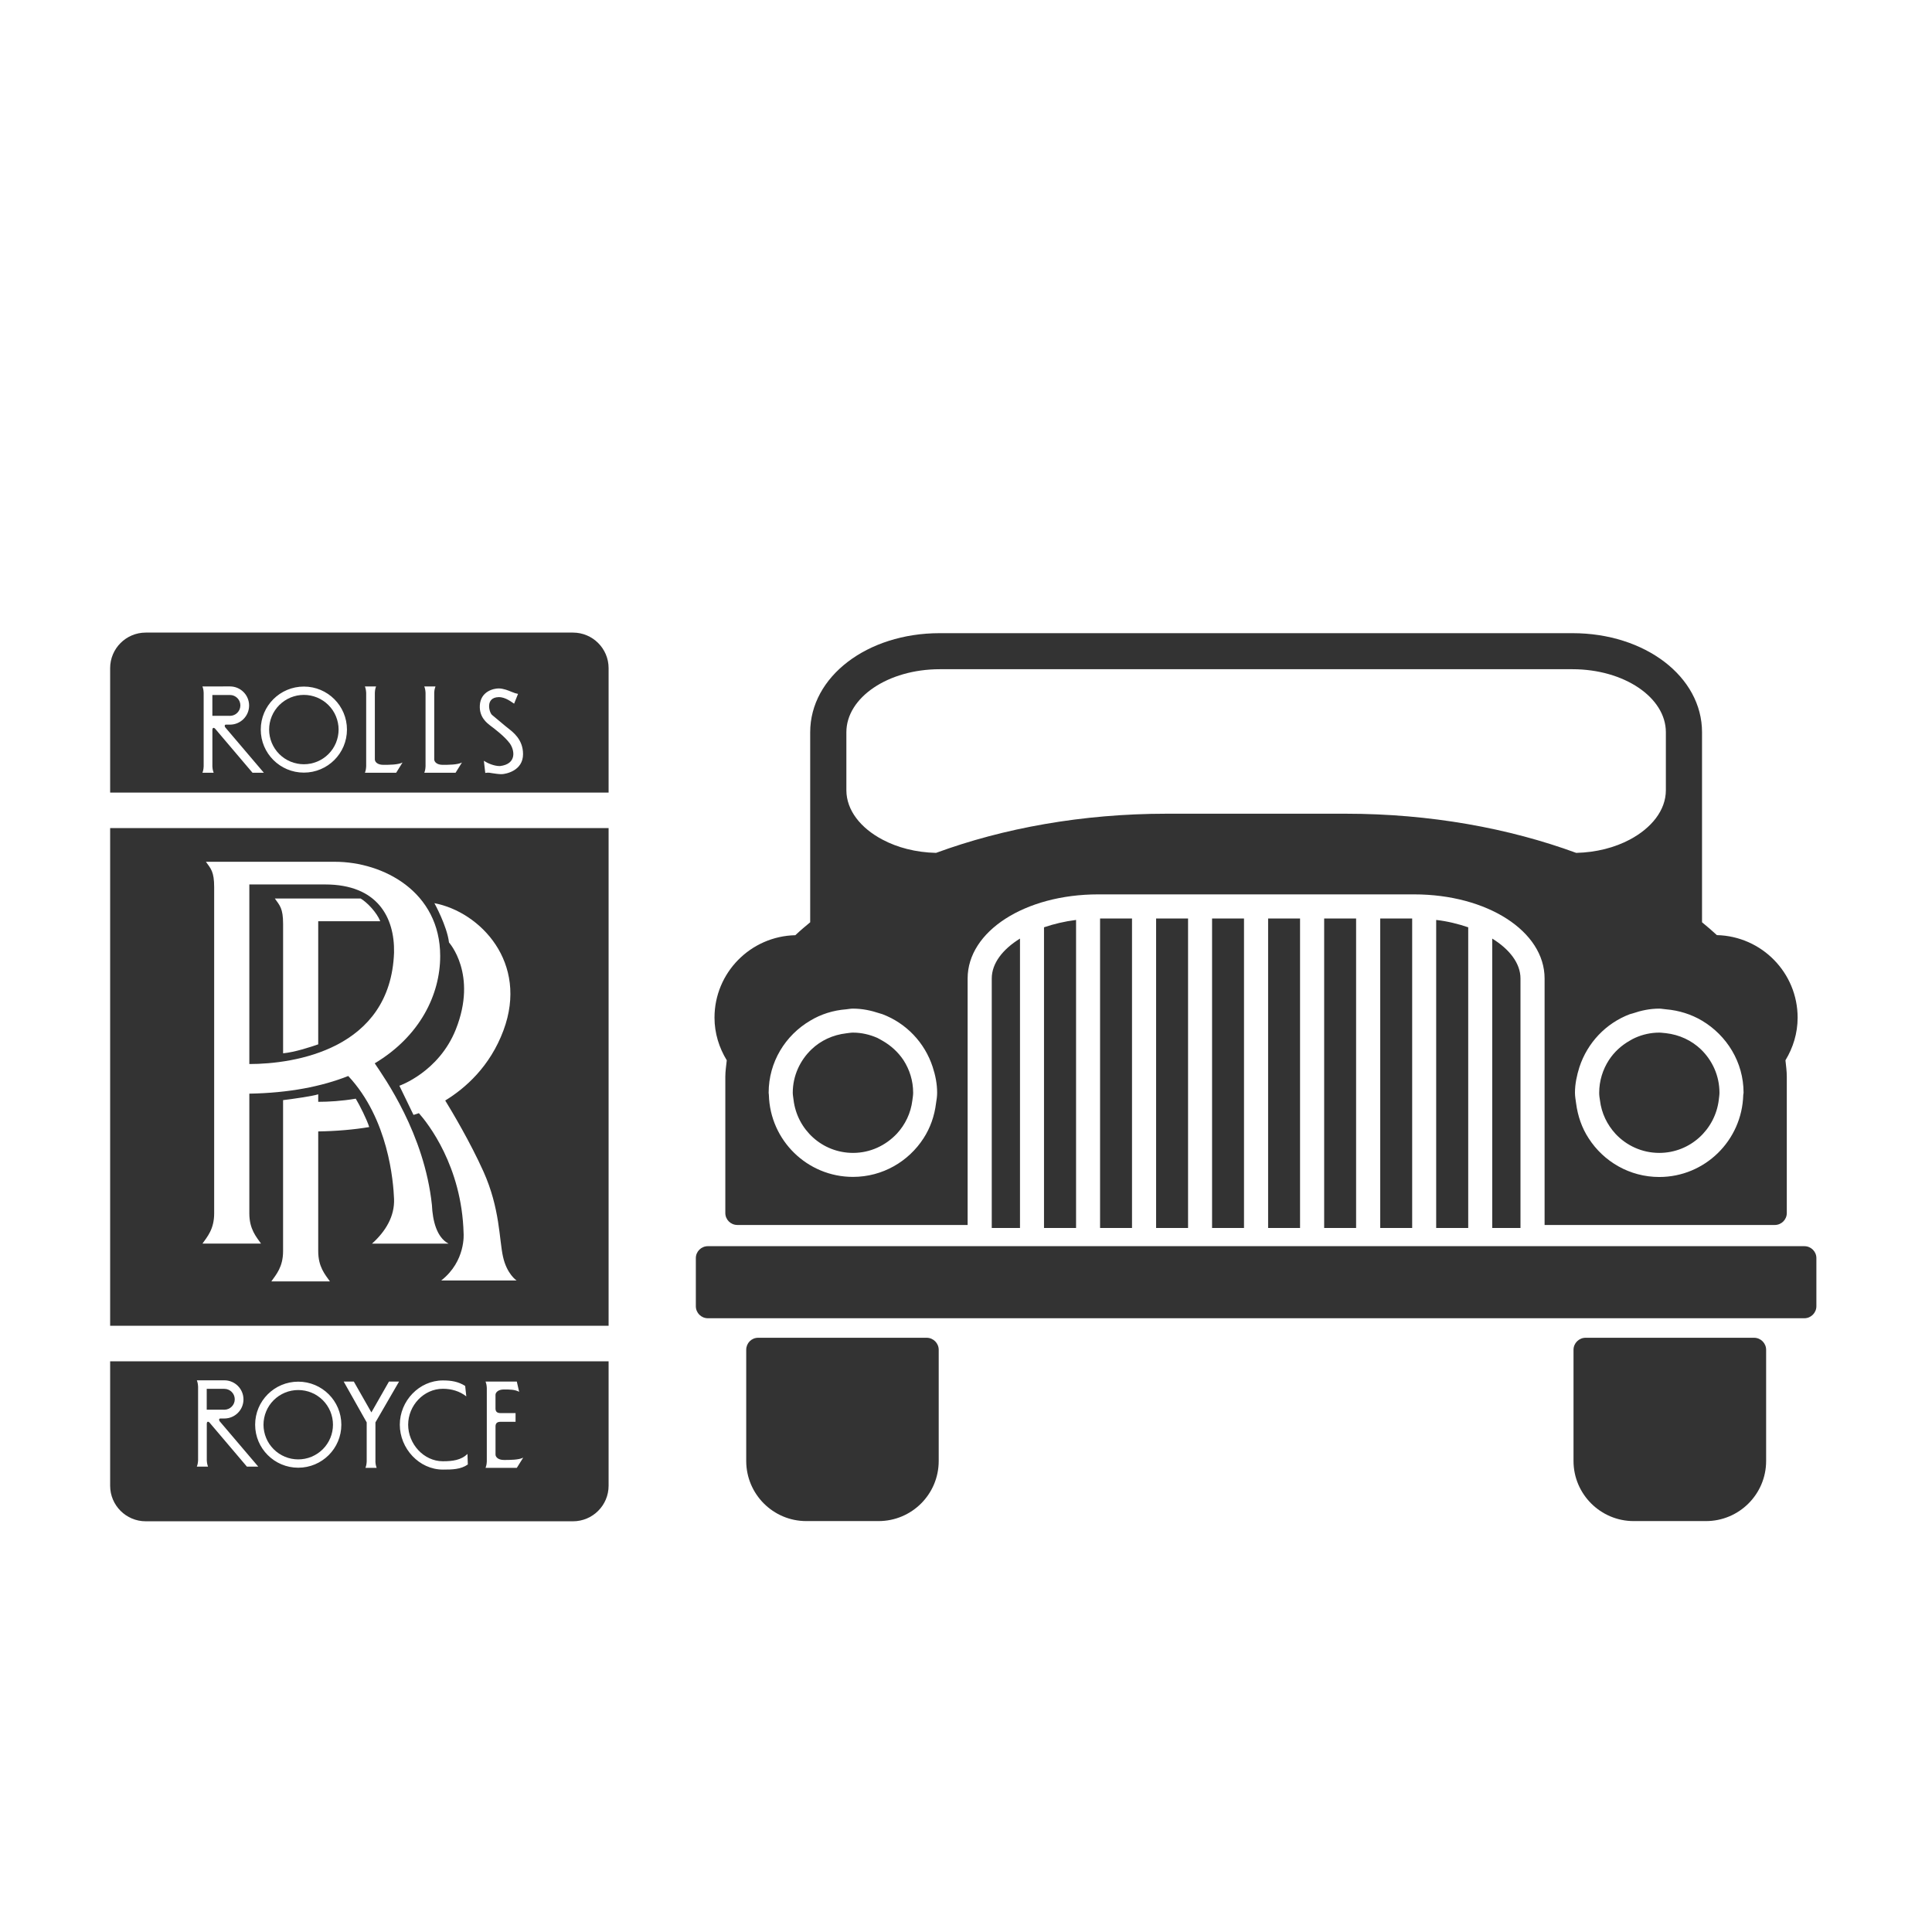 <?xml version="1.0" encoding="UTF-8"?>
<svg xmlns="http://www.w3.org/2000/svg" xmlns:xlink="http://www.w3.org/1999/xlink" width="375pt" height="375pt" viewBox="0 0 375 375" version="1.2">
<defs>
<clipPath id="clip1">
  <path d="M 21.379 160 L 118.129 160 L 118.129 258 L 21.379 258 Z M 21.379 160 "/>
</clipPath>
<clipPath id="clip2">
  <path d="M 21.379 122.781 L 118.129 122.781 L 118.129 154 L 21.379 154 Z M 21.379 122.781 "/>
</clipPath>
<clipPath id="clip3">
  <path d="M 21.379 264 L 118.129 264 L 118.129 295.281 L 21.379 295.281 Z M 21.379 264 "/>
</clipPath>
<clipPath id="clip4">
  <path d="M 135.062 122.898 L 352.562 122.898 L 352.562 295.242 L 135.062 295.242 Z M 135.062 122.898 "/>
</clipPath>
</defs>
<g id="surface1">
<path style=" stroke:none;fill-rule:nonzero;fill:rgb(20%,20%,20%);fill-opacity:1;" d="M 45.566 271.598 C 45.566 270.48 44.656 269.574 43.539 269.574 L 40.125 269.574 L 40.125 273.617 L 43.539 273.625 C 44.66 273.625 45.566 272.719 45.566 271.598 Z M 45.566 271.598 "/>
<path style=" stroke:none;fill-rule:nonzero;fill:rgb(20%,20%,20%);fill-opacity:1;" d="M 65.723 141.609 C 65.723 142.055 65.676 142.492 65.59 142.926 C 65.504 143.359 65.375 143.777 65.207 144.188 C 65.039 144.594 64.832 144.984 64.586 145.352 C 64.34 145.719 64.059 146.059 63.746 146.371 C 63.434 146.684 63.094 146.961 62.727 147.207 C 62.355 147.453 61.969 147.66 61.559 147.828 C 61.148 148 60.73 148.125 60.293 148.211 C 59.859 148.297 59.422 148.34 58.98 148.34 C 58.535 148.34 58.098 148.297 57.664 148.211 C 57.23 148.125 56.809 148 56.398 147.828 C 55.992 147.66 55.602 147.453 55.234 147.207 C 54.867 146.961 54.527 146.684 54.211 146.371 C 53.898 146.059 53.621 145.719 53.375 145.352 C 53.129 144.984 52.922 144.594 52.75 144.188 C 52.582 143.777 52.453 143.359 52.367 142.926 C 52.281 142.492 52.238 142.055 52.238 141.609 C 52.238 141.168 52.281 140.73 52.367 140.297 C 52.453 139.863 52.582 139.445 52.75 139.035 C 52.922 138.625 53.129 138.238 53.375 137.871 C 53.621 137.504 53.898 137.164 54.211 136.852 C 54.527 136.539 54.867 136.262 55.234 136.016 C 55.602 135.77 55.992 135.562 56.398 135.391 C 56.809 135.223 57.23 135.098 57.664 135.008 C 58.098 134.922 58.535 134.879 58.98 134.879 C 59.422 134.879 59.859 134.922 60.293 135.008 C 60.73 135.098 61.148 135.223 61.559 135.391 C 61.969 135.562 62.355 135.77 62.727 136.016 C 63.094 136.262 63.434 136.539 63.746 136.852 C 64.059 137.164 64.34 137.504 64.586 137.871 C 64.832 138.238 65.039 138.625 65.207 139.035 C 65.375 139.445 65.504 139.863 65.59 140.297 C 65.676 140.73 65.723 141.168 65.723 141.609 Z M 65.723 141.609 "/>
<path style=" stroke:none;fill-rule:nonzero;fill:rgb(20%,20%,20%);fill-opacity:1;" d="M 46.656 136.918 C 46.656 135.801 45.75 134.895 44.629 134.895 L 41.219 134.895 L 41.219 138.938 L 44.629 138.945 C 45.754 138.945 46.656 138.035 46.656 136.918 Z M 46.656 136.918 "/>
<g clip-path="url(#clip1)" clip-rule="nonzero">
<path style=" stroke:none;fill-rule:nonzero;fill:rgb(20%,20%,20%);fill-opacity:1;" d="M 118.129 160.734 L 21.379 160.734 L 21.379 257.332 L 118.129 257.332 Z M 64.039 248.719 L 52.668 248.719 C 53.605 247.383 54.945 245.914 54.945 242.844 L 54.945 213.535 C 56.68 213.332 60.832 212.734 61.766 212.402 L 61.766 213.863 C 63.773 213.863 66.32 213.715 69.051 213.254 C 69.789 214.465 71.258 217.402 71.664 218.762 C 68.676 219.262 65.289 219.555 61.766 219.609 L 61.766 242.844 C 61.766 245.914 63.102 247.387 64.039 248.719 Z M 67.594 208.852 C 62.461 210.887 56.059 212.148 48.395 212.277 L 48.395 235.508 C 48.395 238.582 49.734 240.047 50.664 241.383 L 39.297 241.383 C 40.234 240.047 41.57 238.578 41.57 235.508 L 41.57 172.207 C 41.57 169.137 40.906 168.602 39.969 167.27 L 64.977 167.27 C 74.473 167.27 85.441 173.145 85.441 185.562 C 85.441 193.023 81.547 201.113 72.734 206.391 C 74.605 209.195 82.363 220.016 83.836 233.898 C 83.973 236.969 84.773 240.176 87.047 241.379 L 87.047 241.391 L 72.203 241.391 C 74.883 238.984 76.617 236.047 76.484 232.703 C 76.348 229.371 75.418 217.211 67.594 208.852 Z M 89.984 239.402 C 89.648 226.316 82.996 217.977 81.305 216.066 C 80.645 216.301 80.258 216.398 80.258 216.398 L 77.52 210.742 C 77.52 210.742 85.168 208.105 88.473 199.812 C 92.742 189.09 87.152 182.938 87.152 182.938 C 86.77 179.734 84.316 175.305 84.316 175.305 C 93.195 177 102.629 186.805 97.723 199.996 C 95.105 207.031 90.316 211.227 86.418 213.609 C 87.703 215.707 91.266 221.664 93.852 227.426 C 97.062 234.594 96.875 240.531 97.633 243.926 C 98.383 247.316 100.273 248.543 100.273 248.543 L 85.641 248.543 C 90.453 244.77 89.984 239.402 89.984 239.402 Z M 89.984 239.402 "/>
</g>
<path style=" stroke:none;fill-rule:nonzero;fill:rgb(20%,20%,20%);fill-opacity:1;" d="M 63.109 171.672 L 48.395 171.672 L 48.395 206.527 C 57.09 206.527 75.809 203.723 76.484 184.891 C 76.617 178.078 73.277 171.672 63.109 171.672 Z M 61.766 178.809 L 61.766 202.707 C 60.23 203.242 57.156 204.246 54.949 204.445 L 54.949 179.34 C 54.949 176.27 54.285 175.734 53.344 174.398 L 70 174.398 C 71.332 175.203 73.145 177.141 73.809 178.809 Z M 61.766 178.809 "/>
<g clip-path="url(#clip2)" clip-rule="nonzero">
<path style=" stroke:none;fill-rule:nonzero;fill:rgb(20%,20%,20%);fill-opacity:1;" d="M 118.129 153.836 L 118.129 129.684 C 118.129 125.879 115.027 122.785 111.219 122.785 L 28.289 122.785 C 24.477 122.785 21.379 125.879 21.379 129.684 L 21.379 153.836 Z M 96.781 133.625 C 97.715 133.625 98.688 134.035 99.223 134.258 C 99.789 134.5 100.215 134.625 100.551 134.684 L 99.789 136.582 C 99.336 136.312 98.137 135.289 96.789 135.312 C 94.098 135.375 94.973 138.359 95.516 138.777 C 96.227 139.336 98.113 140.98 98.688 141.402 C 99.5 142.066 101.523 143.48 101.523 146.371 C 101.523 149.66 98.113 150.23 97.449 150.262 C 96.789 150.289 96.09 150.141 95.578 150.082 C 95.273 150.047 94.883 149.898 94.188 150.023 L 93.918 147.668 C 94.609 148.125 95.875 148.695 97.023 148.695 C 100.371 148.305 99.883 145.594 98.953 144.297 C 98.02 142.996 95.934 141.402 95.117 140.801 C 94.547 140.344 93.012 139.234 93.133 136.941 C 93.273 134.168 95.844 133.625 96.781 133.625 Z M 82.352 133.238 L 84.523 133.238 C 84.406 133.57 84.312 133.871 84.285 134.469 L 84.285 147.398 C 84.285 147.883 84.801 148.453 85.918 148.453 C 87.035 148.453 88.82 148.453 89.664 148 L 88.422 149.992 L 82.355 149.992 C 82.477 149.66 82.57 149.355 82.598 148.754 L 82.598 134.469 C 82.566 133.871 82.477 133.57 82.352 133.238 Z M 70.828 133.238 L 72.996 133.238 C 72.875 133.57 72.785 133.871 72.758 134.469 L 72.758 147.398 C 72.758 147.883 73.273 148.453 74.391 148.453 C 75.508 148.453 77.285 148.453 78.133 148 L 76.895 149.992 L 70.832 149.992 C 70.953 149.66 71.043 149.355 71.074 148.754 L 71.074 134.469 C 71.039 133.871 70.949 133.57 70.828 133.238 Z M 58.98 133.262 C 63.598 133.262 67.344 137 67.344 141.613 C 67.344 146.227 63.598 149.965 58.98 149.965 C 54.359 149.965 50.613 146.227 50.613 141.613 C 50.613 137 54.359 133.262 58.98 133.262 Z M 39.293 133.238 L 44.637 133.234 C 46.688 133.234 48.352 134.898 48.352 136.941 C 48.352 138.988 46.688 140.652 44.637 140.652 L 43.852 140.648 C 43.582 140.648 43.547 140.98 43.73 141.191 L 51.215 149.992 L 49.016 149.992 L 41.801 141.492 C 41.559 141.191 41.223 141.164 41.223 141.703 L 41.223 148.754 C 41.258 149.355 41.348 149.656 41.469 149.992 L 39.293 149.992 C 39.41 149.66 39.504 149.359 39.531 148.754 L 39.531 134.469 C 39.504 133.871 39.414 133.57 39.293 133.238 Z M 39.293 133.238 "/>
</g>
<path style=" stroke:none;fill-rule:nonzero;fill:rgb(20%,20%,20%);fill-opacity:1;" d="M 64.629 276.535 C 64.629 276.977 64.586 277.414 64.5 277.848 C 64.414 278.281 64.285 278.703 64.117 279.109 C 63.945 279.52 63.738 279.906 63.492 280.273 C 63.246 280.641 62.969 280.98 62.656 281.293 C 62.34 281.605 62 281.883 61.633 282.129 C 61.266 282.375 60.875 282.582 60.469 282.754 C 60.059 282.922 59.637 283.051 59.203 283.137 C 58.77 283.223 58.328 283.266 57.887 283.266 C 57.445 283.266 57.008 283.223 56.57 283.137 C 56.137 283.051 55.715 282.922 55.309 282.754 C 54.898 282.582 54.512 282.375 54.141 282.129 C 53.773 281.883 53.434 281.605 53.121 281.293 C 52.809 280.98 52.527 280.641 52.281 280.273 C 52.035 279.906 51.828 279.52 51.66 279.109 C 51.488 278.703 51.363 278.281 51.277 277.848 C 51.188 277.414 51.145 276.977 51.145 276.535 C 51.145 276.09 51.188 275.652 51.277 275.219 C 51.363 274.789 51.488 274.367 51.66 273.957 C 51.828 273.551 52.035 273.16 52.281 272.793 C 52.527 272.426 52.809 272.086 53.121 271.773 C 53.434 271.461 53.773 271.184 54.141 270.938 C 54.512 270.691 54.898 270.484 55.309 270.316 C 55.715 270.145 56.137 270.02 56.57 269.934 C 57.008 269.848 57.445 269.805 57.887 269.805 C 58.328 269.805 58.77 269.848 59.203 269.934 C 59.637 270.02 60.059 270.145 60.469 270.316 C 60.875 270.484 61.266 270.691 61.633 270.938 C 62 271.184 62.34 271.461 62.656 271.773 C 62.969 272.086 63.246 272.426 63.492 272.793 C 63.738 273.16 63.945 273.551 64.117 273.957 C 64.285 274.367 64.414 274.789 64.5 275.219 C 64.586 275.652 64.629 276.09 64.629 276.535 Z M 64.629 276.535 "/>
<g clip-path="url(#clip3)" clip-rule="nonzero">
<path style=" stroke:none;fill-rule:nonzero;fill:rgb(20%,20%,20%);fill-opacity:1;" d="M 21.379 264.23 L 21.379 288.379 C 21.379 292.188 24.477 295.281 28.289 295.281 L 111.219 295.281 C 115.027 295.281 118.129 292.188 118.129 288.379 L 118.129 264.23 Z M 47.922 284.668 L 40.711 276.172 C 40.469 275.871 40.137 275.84 40.137 276.383 L 40.137 283.438 C 40.168 284.039 40.258 284.34 40.379 284.668 L 38.207 284.668 C 38.328 284.336 38.418 284.035 38.449 283.438 L 38.449 269.152 C 38.418 268.551 38.328 268.246 38.207 267.918 L 43.547 267.918 C 45.598 267.918 47.258 269.574 47.258 271.625 C 47.258 273.672 45.598 275.328 43.547 275.328 L 42.762 275.328 C 42.488 275.328 42.461 275.66 42.641 275.871 L 50.125 284.668 Z M 57.887 284.883 C 53.27 284.883 49.523 281.145 49.523 276.535 C 49.523 271.918 53.27 268.18 57.887 268.18 C 62.508 268.18 66.254 271.918 66.254 276.535 C 66.254 281.145 62.508 284.883 57.887 284.883 Z M 73.109 284.91 L 70.934 284.91 C 71.055 284.57 71.145 284.273 71.176 283.676 L 71.176 276.086 L 66.711 268.16 L 68.676 268.16 L 72.086 274.148 L 75.496 268.16 L 77.457 268.16 L 72.871 276.086 L 72.871 283.676 L 72.863 283.676 C 72.898 284.277 72.988 284.578 73.109 284.91 Z M 85.969 285.246 C 81.348 285.246 77.602 281.145 77.602 276.531 C 77.602 271.922 81.348 267.941 85.969 267.941 C 87.625 267.941 88.984 268.18 90.289 269.008 L 90.508 271.035 C 89.219 270.031 87.656 269.562 85.961 269.562 C 82.238 269.562 79.223 272.816 79.223 276.539 C 79.223 280.258 82.238 283.629 85.961 283.629 C 87.824 283.629 89.512 283.418 90.734 282.203 L 90.805 284.254 C 89.438 285.219 87.77 285.246 85.969 285.246 Z M 100.312 284.914 L 94.25 284.914 C 94.367 284.578 94.457 284.281 94.488 283.68 L 94.488 269.391 C 94.457 268.793 94.367 268.488 94.25 268.16 L 100.312 268.16 L 100.766 270.148 C 99.922 269.695 98.922 269.695 97.809 269.695 C 96.691 269.695 96.176 270.27 96.176 270.75 L 96.176 273.406 C 96.176 274.07 96.594 274.277 97.113 274.277 L 100.07 274.277 L 100.07 275.973 L 97.117 275.973 C 96.605 275.973 96.18 276.18 96.18 276.84 L 96.18 282.324 C 96.18 282.809 96.695 283.379 97.812 283.379 C 98.934 283.379 100.715 283.379 101.555 282.926 Z M 100.312 284.914 "/>
</g>
<g clip-path="url(#clip4)" clip-rule="nonzero">
<path style=" stroke:none;fill-rule:nonzero;fill:rgb(20%,20%,20%);fill-opacity:1;" d="M 313.566 220.074 C 311.941 218.297 310.859 216.09 310.555 213.598 C 310.469 213.102 310.402 212.625 310.402 212.105 C 310.402 209.785 311.098 207.598 312.289 205.758 C 313.309 204.199 314.695 202.922 316.344 201.988 C 316.688 201.797 316.992 201.602 317.359 201.449 C 318.812 200.797 320.395 200.43 322.062 200.43 C 322.52 200.43 322.93 200.516 323.363 200.539 C 325.988 200.844 328.328 201.945 330.148 203.68 C 332.359 205.824 333.746 208.789 333.746 212.105 C 333.746 212.559 333.66 213.035 333.617 213.469 C 332.922 219.25 328.047 223.777 322.062 223.777 C 318.703 223.777 315.691 222.348 313.566 220.074 Z M 171.301 202.012 C 170.953 201.816 170.629 201.621 170.281 201.449 C 168.832 200.82 167.25 200.43 165.559 200.43 C 165.125 200.43 164.715 200.516 164.281 200.562 C 161.656 200.863 159.293 201.969 157.496 203.699 C 155.285 205.824 153.875 208.812 153.875 212.105 C 153.875 212.578 153.984 213.035 154.027 213.488 C 154.723 219.273 159.598 223.777 165.578 223.777 C 168.938 223.777 171.93 222.324 174.074 220.051 C 175.703 218.297 176.785 216.066 177.09 213.578 C 177.152 213.102 177.242 212.602 177.242 212.105 C 177.242 209.766 176.547 207.598 175.355 205.758 C 174.312 204.199 172.926 202.941 171.301 202.012 Z M 141.066 205.801 C 139.594 203.398 138.684 200.562 138.684 197.527 C 138.684 188.801 145.684 181.719 154.375 181.523 C 155.285 180.656 156.262 179.836 157.258 179.012 L 157.258 142.129 C 157.258 131.344 168.312 122.898 182.398 122.898 L 305.223 122.898 C 319.312 122.898 330.363 131.344 330.363 142.129 L 330.363 179.012 C 331.363 179.836 332.336 180.656 333.246 181.504 C 341.938 181.719 348.918 188.801 348.918 197.527 C 348.918 200.562 348.027 203.375 346.555 205.801 C 346.664 206.863 346.816 207.902 346.816 208.984 L 346.816 235.449 C 346.816 236.727 345.773 237.766 344.496 237.766 L 299.805 237.766 L 299.805 189.926 C 299.805 180.766 288.688 173.598 274.469 173.598 L 213.152 173.598 C 198.938 173.598 187.816 180.766 187.816 189.926 L 187.816 237.766 L 143.125 237.766 C 141.824 237.766 140.785 236.727 140.785 235.449 L 140.785 208.965 C 140.785 207.902 140.957 206.863 141.066 205.801 Z M 308.367 220.961 C 311.27 225.465 316.32 228.453 322.062 228.453 C 330.93 228.453 338.125 221.352 338.363 212.535 C 338.363 212.406 338.426 212.254 338.426 212.105 C 338.426 206.148 335.156 200.973 330.363 198.113 C 328.285 196.879 325.898 196.121 323.363 195.906 C 322.93 195.883 322.52 195.773 322.062 195.773 C 320.242 195.773 318.531 196.141 316.883 196.707 C 316.711 196.77 316.516 196.793 316.344 196.855 C 311.703 198.613 308.129 202.379 306.566 207.121 C 306.07 208.703 305.699 210.371 305.699 212.105 C 305.699 212.816 305.832 213.469 305.918 214.141 C 306.242 216.629 307.043 218.945 308.367 220.961 Z M 181.035 207.102 C 179.496 202.379 175.918 198.613 171.281 196.855 C 171.105 196.793 170.91 196.75 170.715 196.684 C 169.09 196.141 167.379 195.773 165.559 195.773 C 165.102 195.773 164.691 195.859 164.258 195.906 C 161.723 196.098 159.336 196.855 157.258 198.113 C 152.445 200.949 149.195 206.125 149.195 212.105 C 149.195 212.234 149.238 212.387 149.238 212.535 C 149.477 221.352 156.695 228.434 165.559 228.434 C 171.301 228.434 176.352 225.445 179.258 220.941 C 180.555 218.945 181.379 216.629 181.684 214.141 C 181.793 213.469 181.898 212.797 181.898 212.105 C 181.898 210.348 181.555 208.703 181.035 207.102 Z M 164.281 153.371 C 164.281 157.27 167.055 160.734 171.281 162.965 C 174.164 164.504 177.738 165.453 181.684 165.543 C 194.73 160.754 210.031 157.941 226.441 157.941 L 261.184 157.941 C 277.59 157.941 292.891 160.754 305.938 165.543 C 309.863 165.453 313.438 164.504 316.344 162.965 C 320.57 160.711 323.344 157.27 323.344 153.371 L 323.344 142.129 C 323.344 135.375 315.238 129.895 305.223 129.895 L 182.398 129.895 C 172.387 129.895 164.281 135.375 164.281 142.129 Z M 192.5 207.188 L 192.5 238.352 L 197.98 238.352 L 197.98 182.176 C 194.621 184.254 192.5 186.98 192.5 189.926 Z M 289.641 207.188 L 289.641 238.352 L 295.125 238.352 L 295.125 189.926 C 295.125 186.98 293 184.254 289.641 182.176 Z M 246.141 214.184 L 246.141 238.352 L 252.34 238.352 L 252.34 178.277 L 246.141 178.277 Z M 257.02 214.184 L 257.02 238.352 L 263.219 238.352 L 263.219 178.277 L 257.02 178.277 Z M 267.902 214.184 L 267.902 238.352 L 274.102 238.352 L 274.102 178.277 L 267.902 178.277 Z M 278.762 214.184 L 278.762 238.352 L 284.98 238.352 L 284.98 179.988 C 283.051 179.336 280.992 178.816 278.762 178.559 Z M 213.523 214.184 L 213.523 238.352 L 219.723 238.352 L 219.723 178.277 L 213.523 178.277 Z M 235.262 214.184 L 235.262 238.352 L 241.461 238.352 L 241.461 178.277 L 235.262 178.277 Z M 224.402 214.184 L 224.402 238.352 L 230.602 238.352 L 230.602 178.277 L 224.402 178.277 Z M 202.641 214.184 L 202.641 238.352 L 208.863 238.352 L 208.863 178.559 C 206.629 178.84 204.57 179.336 202.641 179.988 Z M 350.219 241.883 L 137.402 241.883 C 136.105 241.883 135.062 242.922 135.062 244.199 L 135.062 253.531 C 135.062 254.832 136.105 255.871 137.402 255.871 L 350.219 255.871 C 351.52 255.871 352.559 254.812 352.559 253.531 L 352.559 244.199 C 352.559 242.922 351.52 241.883 350.219 241.883 Z M 179.863 259.66 L 147.156 259.66 C 145.855 259.66 144.84 260.703 144.84 262 L 144.84 283.57 C 144.84 290.004 150.062 295.242 156.5 295.242 L 170.523 295.242 C 176.98 295.242 182.203 290.023 182.203 283.57 L 182.203 262 C 182.203 260.723 181.164 259.66 179.863 259.66 Z M 340.465 259.66 L 307.758 259.66 C 306.48 259.66 305.418 260.703 305.418 262 L 305.418 283.57 C 305.418 290.004 310.664 295.242 317.102 295.242 L 331.125 295.242 C 337.562 295.242 342.805 290.023 342.805 283.57 L 342.805 262 C 342.805 260.723 341.766 259.66 340.465 259.66 Z M 340.465 259.66 "/>
</g>
</g>
</svg>
